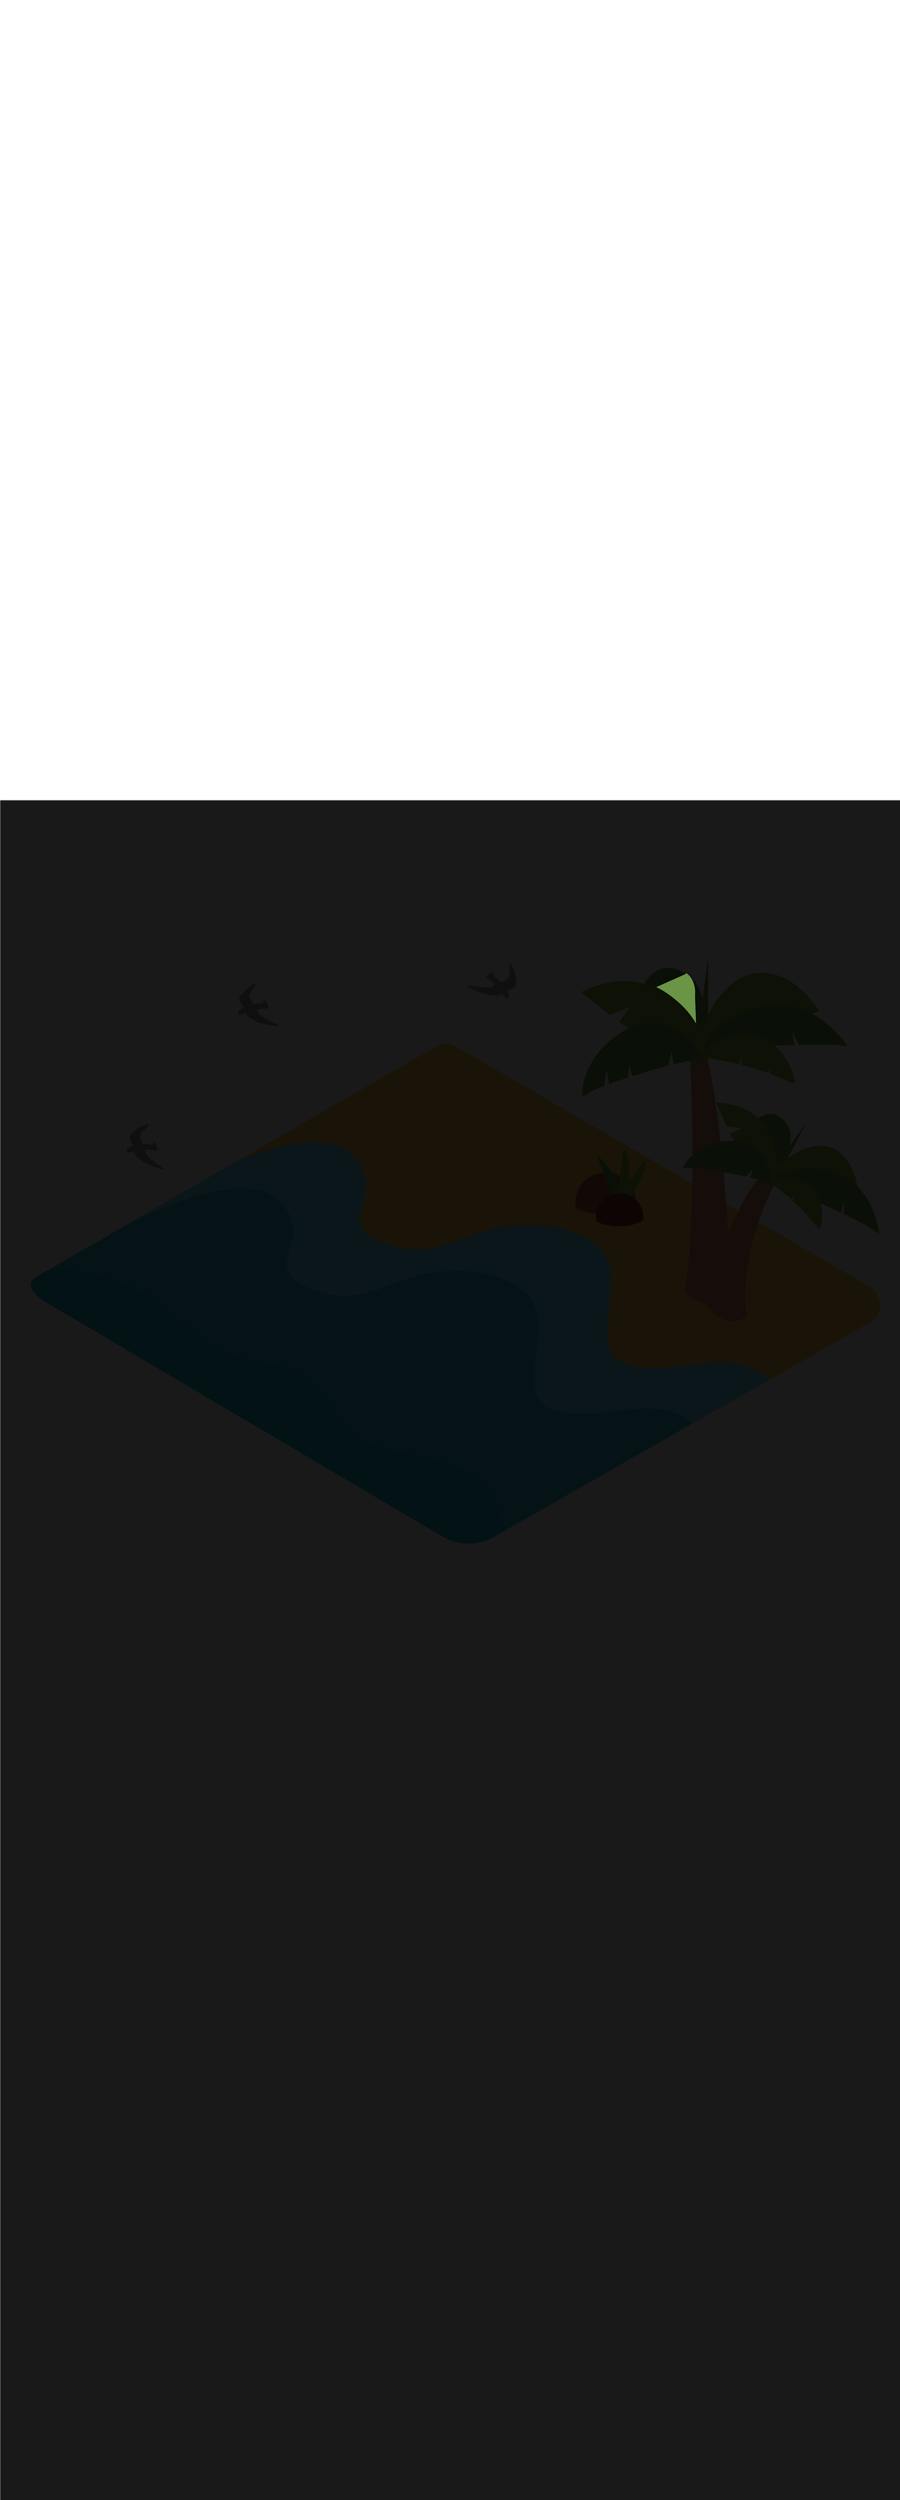 <ns0:svg xmlns:ns0="http://www.w3.org/2000/svg" version="1.1" id="Layer_1" x="0px" y="0px" viewBox="0 0 500 500" style="width: 180px;" xml:space="preserve" data-imageid="summer-landscape-48" imageName="Summer Landscape" class="illustrations_image"><ns0:defs><ns0:mask id="spotlight-mask"><ns0:rect x="0" y="0" width="100%" height="100%" fill="white" opacity="0.9" /><ns0:style type="text/css" fill="black" /><ns0:style type="text/css" style="" fill="black" /><ns0:path class="st7_summer-landscape-48" d="M 386.688 124.06 L 386.675 123.739 L 386.669 123.578 L 386.663 123.418 L 386.651 123.096 L 386.645 122.936 L 386.627 122.454 L 386.621 122.293 L 386.615 122.133 L 386.609 121.972 L 386.603 121.811 L 386.584 121.33 L 386.578 121.169 L 386.566 120.848 L 386.56 120.687 L 386.554 120.527 L 386.548 120.366 L 386.542 120.205 L 386.536 120.045 L 386.518 119.563 L 386.512 119.402 L 386.5 119.081 L 386.494 118.921 L 386.488 118.76 L 386.475 118.439 L 386.469 118.278 L 386.457 117.957 L 386.451 117.796 L 386.433 117.314 L 386.427 117.154 L 386.415 116.833 L 386.409 116.672 L 386.391 116.19 L 386.384 116.03 L 386.372 115.708 L 386.366 115.548 L 386.348 115.066 L 386.342 114.905 L 386.33 114.584 L 386.324 114.424 L 386.312 114.102 L 386.306 113.942 L 386.3 113.781 L 386.288 113.46 L 386.281 113.299 L 386.263 112.818 L 386.257 112.657 L 386.251 112.496 L 386.245 112.336 L 386.239 112.175 L 386.221 111.693 L 386.215 111.533 L 386.203 111.211 L 386.197 111.051 L 386.191 110.89 L 386.184 110.73 L 386.178 110.569 L 386.172 110.408 L 386.16 110.087 L 386.154 109.927 L 386.136 109.445 L 386.13 109.284 L 386.124 109.124 L 386.118 108.963 L 386.112 108.802 L 386.101 108.522 L 386.104 108.496 L 386.105 108.493 L 386.108 108.459 L 386.109 108.456 L 386.113 108.414 L 386.114 108.411 L 386.118 108.363 L 386.119 108.36 L 386.124 108.304 L 386.124 108.301 L 386.13 108.238 L 386.13 108.235 L 386.136 108.166 L 386.136 108.163 L 386.142 108.087 L 386.142 108.084 L 386.148 108.001 L 386.148 107.998 L 386.154 107.91 L 386.154 107.907 L 386.159 107.812 L 386.159 107.809 L 386.164 107.709 L 386.164 107.705 L 386.169 107.599 L 386.169 107.596 L 386.173 107.484 L 386.173 107.48 L 386.176 107.363 L 386.176 107.36 L 386.179 107.238 L 386.179 107.234 L 386.18 107.106 L 386.18 107.102 L 386.181 106.97 L 386.181 106.966 L 386.18 106.829 L 386.18 106.825 L 386.178 106.683 L 386.178 106.679 L 386.175 106.533 L 386.175 106.529 L 386.17 106.378 L 386.17 106.374 L 386.164 106.219 L 386.164 106.214 L 386.156 106.056 L 386.156 106.051 L 386.147 105.888 L 386.146 105.884 L 386.135 105.717 L 386.135 105.712 L 386.121 105.542 L 386.121 105.537 L 386.106 105.364 L 386.105 105.359 L 386.088 105.182 L 386.087 105.177 L 386.067 104.997 L 386.067 104.992 L 386.045 104.809 L 386.044 104.804 L 386.019 104.618 L 386.019 104.612 L 385.991 104.424 L 385.991 104.419 L 385.961 104.228 L 385.96 104.222 L 385.927 104.029 L 385.926 104.023 L 385.891 103.828 L 385.889 103.821 L 385.851 103.624 L 385.85 103.618 L 385.808 103.419 L 385.807 103.412 L 385.762 103.211 L 385.76 103.205 L 385.712 103.002 L 385.71 102.995 L 385.659 102.792 L 385.657 102.785 L 385.602 102.58 L 385.6 102.572 L 385.541 102.366 L 385.539 102.359 L 385.477 102.152 L 385.474 102.144 L 385.408 101.936 L 385.406 101.929 L 385.335 101.72 L 385.333 101.712 L 385.259 101.503 L 385.256 101.495 L 385.177 101.286 L 385.174 101.278 L 385.091 101.068 L 385.088 101.06 L 385.001 100.85 L 384.998 100.842 L 384.906 100.632 L 384.902 100.624 L 384.806 100.414 L 384.802 100.406 L 384.701 100.197 L 384.697 100.188 L 384.591 99.98 L 384.587 99.971 L 384.476 99.763 L 384.472 99.754 L 384.356 99.547 L 384.351 99.538 L 384.23 99.333 L 384.225 99.324 L 384.099 99.119 L 384.094 99.11 L 383.963 98.907 L 383.956 98.898 L 383.82 98.696 L 383.814 98.687 L 383.672 98.487 L 383.665 98.477 L 383.517 98.279 L 383.51 98.27 L 383.357 98.074 L 383.35 98.065 L 383.191 97.87 L 383.183 97.861 L 383.018 97.669 L 383.01 97.66 L 382.839 97.471 L 382.83 97.462 L 382.653 97.275 L 382.644 97.266 L 382.461 97.082 L 382.452 97.073 L 382.262 96.892 L 382.253 96.883 L 382.057 96.705 L 382.047 96.696 L 381.844 96.521 L 381.834 96.513 L 381.625 96.341 L 381.615 96.333 L 381.398 96.165 L 381.388 96.157 L 381.165 95.992 L 381.154 95.985 L 381.149 95.981 L 381.162 96.009 L 381.178 96.055 L 381.19 96.102 L 381.197 96.149 L 381.2 96.197 L 381.198 96.245 L 381.191 96.293 L 381.18 96.34 L 381.164 96.386 L 381.144 96.429 L 381.12 96.471 L 381.092 96.51 L 381.06 96.547 L 381.025 96.58 L 380.987 96.609 L 380.947 96.635 L 380.904 96.657 L 364.583 103.932 L 364.687 103.979 L 364.696 103.983 L 365.4 104.32 L 365.409 104.325 L 366.113 104.679 L 366.121 104.683 L 366.825 105.054 L 366.834 105.059 L 367.538 105.448 L 367.546 105.453 L 368.249 105.859 L 368.257 105.864 L 368.96 106.288 L 368.968 106.293 L 369.67 106.736 L 369.678 106.741 L 370.378 107.203 L 370.386 107.208 L 371.085 107.688 L 371.093 107.694 L 371.791 108.193 L 371.797 108.198 L 371.797 108.198 L 372.486 108.707 L 372.49 108.711 L 373.162 109.22 L 373.167 109.223 L 373.822 109.732 L 373.827 109.736 L 374.466 110.244 L 374.47 110.248 L 375.093 110.756 L 375.098 110.76 L 375.705 111.267 L 375.709 111.271 L 376.3 111.778 L 376.305 111.782 L 376.88 112.288 L 376.885 112.293 L 377.445 112.798 L 377.45 112.802 L 377.995 113.307 L 378 113.311 L 378.53 113.814 L 378.534 113.819 L 379.049 114.321 L 379.054 114.326 L 379.555 114.827 L 379.559 114.831 L 380.046 115.331 L 380.05 115.336 L 380.522 115.834 L 380.527 115.839 L 380.985 116.335 L 380.99 116.34 L 381.434 116.835 L 381.439 116.841 L 381.87 117.334 L 381.874 117.339 L 382.292 117.83 L 382.296 117.835 L 382.7 118.325 L 382.705 118.33 L 383.096 118.817 L 383.101 118.823 L 383.479 119.308 L 383.484 119.314 L 383.85 119.796 L 383.854 119.802 L 384.208 120.282 L 384.212 120.288 L 384.554 120.766 L 384.558 120.772 L 384.887 121.247 L 384.891 121.253 L 385.209 121.726 L 385.213 121.732 L 385.52 122.201 L 385.524 122.207 L 385.819 122.674 L 385.822 122.68 L 386.106 123.144 L 386.11 123.15 L 386.383 123.611 L 386.387 123.617 L 386.649 124.075 L 386.652 124.081 L 386.691 124.151 L 386.688 124.06 Z M 379.61 95.048 L 379.598 95.042 L 379.324 94.907 L 379.313 94.902 L 379.258 94.877 L 379.762 95.128 L 379.61 95.048 Z" id="element_110" fill="black" /><ns0:path class="st7_summer-landscape-48" d="M 386.688 124.06 L 386.675 123.739 L 386.669 123.578 L 386.663 123.418 L 386.651 123.096 L 386.645 122.936 L 386.627 122.454 L 386.621 122.293 L 386.615 122.133 L 386.609 121.972 L 386.603 121.811 L 386.584 121.33 L 386.578 121.169 L 386.566 120.848 L 386.56 120.687 L 386.554 120.527 L 386.548 120.366 L 386.542 120.205 L 386.536 120.045 L 386.518 119.563 L 386.512 119.402 L 386.5 119.081 L 386.494 118.921 L 386.488 118.76 L 386.475 118.439 L 386.469 118.278 L 386.457 117.957 L 386.451 117.796 L 386.433 117.314 L 386.427 117.154 L 386.415 116.833 L 386.409 116.672 L 386.391 116.19 L 386.384 116.03 L 386.372 115.708 L 386.366 115.548 L 386.348 115.066 L 386.342 114.905 L 386.33 114.584 L 386.324 114.424 L 386.312 114.102 L 386.306 113.942 L 386.3 113.781 L 386.288 113.46 L 386.281 113.299 L 386.263 112.818 L 386.257 112.657 L 386.251 112.496 L 386.245 112.336 L 386.239 112.175 L 386.221 111.693 L 386.215 111.533 L 386.203 111.211 L 386.197 111.051 L 386.191 110.89 L 386.184 110.73 L 386.178 110.569 L 386.172 110.408 L 386.16 110.087 L 386.154 109.927 L 386.136 109.445 L 386.13 109.284 L 386.124 109.124 L 386.118 108.963 L 386.112 108.802 L 386.101 108.522 L 386.104 108.496 L 386.105 108.493 L 386.108 108.459 L 386.109 108.456 L 386.113 108.414 L 386.114 108.411 L 386.118 108.363 L 386.119 108.36 L 386.124 108.304 L 386.124 108.301 L 386.13 108.238 L 386.13 108.235 L 386.136 108.166 L 386.136 108.163 L 386.142 108.087 L 386.142 108.084 L 386.148 108.001 L 386.148 107.998 L 386.154 107.91 L 386.154 107.907 L 386.159 107.812 L 386.159 107.809 L 386.164 107.709 L 386.164 107.705 L 386.169 107.599 L 386.169 107.596 L 386.173 107.484 L 386.173 107.48 L 386.176 107.363 L 386.176 107.36 L 386.179 107.238 L 386.179 107.234 L 386.18 107.106 L 386.18 107.102 L 386.181 106.97 L 386.181 106.966 L 386.18 106.829 L 386.18 106.825 L 386.178 106.683 L 386.178 106.679 L 386.175 106.533 L 386.175 106.529 L 386.17 106.378 L 386.17 106.374 L 386.164 106.219 L 386.164 106.214 L 386.156 106.056 L 386.156 106.051 L 386.147 105.888 L 386.146 105.884 L 386.135 105.717 L 386.135 105.712 L 386.121 105.542 L 386.121 105.537 L 386.106 105.364 L 386.105 105.359 L 386.088 105.182 L 386.087 105.177 L 386.067 104.997 L 386.067 104.992 L 386.045 104.809 L 386.044 104.804 L 386.019 104.618 L 386.019 104.612 L 385.991 104.424 L 385.991 104.419 L 385.961 104.228 L 385.96 104.222 L 385.927 104.029 L 385.926 104.023 L 385.891 103.828 L 385.889 103.821 L 385.851 103.624 L 385.85 103.618 L 385.808 103.419 L 385.807 103.412 L 385.762 103.211 L 385.76 103.205 L 385.712 103.002 L 385.71 102.995 L 385.659 102.792 L 385.657 102.785 L 385.602 102.58 L 385.6 102.572 L 385.541 102.366 L 385.539 102.359 L 385.477 102.152 L 385.474 102.144 L 385.408 101.936 L 385.406 101.929 L 385.335 101.72 L 385.333 101.712 L 385.259 101.503 L 385.256 101.495 L 385.177 101.286 L 385.174 101.278 L 385.091 101.068 L 385.088 101.06 L 385.001 100.85 L 384.998 100.842 L 384.906 100.632 L 384.902 100.624 L 384.806 100.414 L 384.802 100.406 L 384.701 100.197 L 384.697 100.188 L 384.591 99.98 L 384.587 99.971 L 384.476 99.763 L 384.472 99.754 L 384.356 99.547 L 384.351 99.538 L 384.23 99.333 L 384.225 99.324 L 384.099 99.119 L 384.094 99.11 L 383.963 98.907 L 383.956 98.898 L 383.82 98.696 L 383.814 98.687 L 383.672 98.487 L 383.665 98.477 L 383.517 98.279 L 383.51 98.27 L 383.357 98.074 L 383.35 98.065 L 383.191 97.87 L 383.183 97.861 L 383.018 97.669 L 383.01 97.66 L 382.839 97.471 L 382.83 97.462 L 382.653 97.275 L 382.644 97.266 L 382.461 97.082 L 382.452 97.073 L 382.262 96.892 L 382.253 96.883 L 382.057 96.705 L 382.047 96.696 L 381.844 96.521 L 381.834 96.513 L 381.625 96.341 L 381.615 96.333 L 381.398 96.165 L 381.388 96.157 L 381.165 95.992 L 381.154 95.985 L 381.149 95.981 L 381.162 96.009 L 381.178 96.055 L 381.19 96.102 L 381.197 96.149 L 381.2 96.197 L 381.198 96.245 L 381.191 96.293 L 381.18 96.34 L 381.164 96.386 L 381.144 96.429 L 381.12 96.471 L 381.092 96.51 L 381.06 96.547 L 381.025 96.58 L 380.987 96.609 L 380.947 96.635 L 380.904 96.657 L 364.583 103.932 L 364.687 103.979 L 364.696 103.983 L 365.4 104.32 L 365.409 104.325 L 366.113 104.679 L 366.121 104.683 L 366.825 105.054 L 366.834 105.059 L 367.538 105.448 L 367.546 105.453 L 368.249 105.859 L 368.257 105.864 L 368.96 106.288 L 368.968 106.293 L 369.67 106.736 L 369.678 106.741 L 370.378 107.203 L 370.386 107.208 L 371.085 107.688 L 371.093 107.694 L 371.791 108.193 L 371.797 108.198 L 371.797 108.198 L 372.486 108.707 L 372.49 108.711 L 373.162 109.22 L 373.167 109.223 L 373.822 109.732 L 373.827 109.736 L 374.466 110.244 L 374.47 110.248 L 375.093 110.756 L 375.098 110.76 L 375.705 111.267 L 375.709 111.271 L 376.3 111.778 L 376.305 111.782 L 376.88 112.288 L 376.885 112.293 L 377.445 112.798 L 377.45 112.802 L 377.995 113.307 L 378 113.311 L 378.53 113.814 L 378.534 113.819 L 379.049 114.321 L 379.054 114.326 L 379.555 114.827 L 379.559 114.831 L 380.046 115.331 L 380.05 115.336 L 380.522 115.834 L 380.527 115.839 L 380.985 116.335 L 380.99 116.34 L 381.434 116.835 L 381.439 116.841 L 381.87 117.334 L 381.874 117.339 L 382.292 117.83 L 382.296 117.835 L 382.7 118.325 L 382.705 118.33 L 383.096 118.817 L 383.101 118.823 L 383.479 119.308 L 383.484 119.314 L 383.85 119.796 L 383.854 119.802 L 384.208 120.282 L 384.212 120.288 L 384.554 120.766 L 384.558 120.772 L 384.887 121.247 L 384.891 121.253 L 385.209 121.726 L 385.213 121.732 L 385.52 122.201 L 385.524 122.207 L 385.819 122.674 L 385.822 122.68 L 386.106 123.144 L 386.11 123.15 L 386.383 123.611 L 386.387 123.617 L 386.649 124.075 L 386.652 124.081 L 386.691 124.151 L 386.688 124.06 Z M 379.61 95.048 L 379.598 95.042 L 379.324 94.907 L 379.313 94.902 L 379.258 94.877 L 379.762 95.128 L 379.61 95.048 Z" id="element_110" style="" fill="black" /></ns0:mask></ns0:defs><ns0:style type="text/css">
	.st0_summer-landscape-48{fill:#FFC745;}
	.st1_summer-landscape-48{fill:#68E1FD;}
	.st2_summer-landscape-48{opacity:0.56;fill:#01B1C8;enable-background:new    ;}
	.st3_summer-landscape-48{opacity:0.64;}
	.st4_summer-landscape-48{fill:#636560;}
	.st5_summer-landscape-48{opacity:0.63;}
	.st6_summer-landscape-48{fill:url(#SVGID_1_);}
	.st7_summer-landscape-48{fill:#6A9546;}
	.st8_summer-landscape-48{fill:#D8876A;}
	.st9_summer-landscape-48{fill:#85B23B;}
	.st10_summer-landscape-48{fill:#A55942;}
	.st11_summer-landscape-48{fill:#7F3726;}
</ns0:style>
<ns0:g id="background_summer-landscape-48">
	<ns0:path class="st0_summer-landscape-48" d="M482.9,270.2L252.4,136.4c-3.4-2-8.4-0.6-11.7,1.4l-110,63.4c21.2-8.8,52.1-17.9,65.7-3.3&#10;&#09;&#09;c21.6,23.2-19,39.3,25.7,50.8c18.6,4.8,35.3-6.7,52.9-10.6c19-4.1,48.3-3.2,61,14.6c11.2,15.6-9.4,53.1,10.5,60.1&#10;&#09;&#09;c27.9,9.8,56.8-10.9,79,8l-40.6,25.5l0.1,0l99.2-56.6C491.2,285.6,489.9,274.2,482.9,270.2z" />
	<ns0:path class="st1_summer-landscape-48 targetColor" d="M68.3,237.1c0,0,65.9-36.9,87.5-13.7s-19,39.3,25.7,50.8c18.6,4.8,35.3-6.7,52.9-10.6c19-4.1,48.3-3.2,61,14.6&#10;&#09;&#09;c11.2,15.6-9.4,53.1,10.5,60.1c27.9,9.8,56.7-10.9,78.9,7.9l40.6-25.5c-22.2-18.9-51.1,1.8-79-8c-19.9-7,0.7-44.5-10.5-60.1&#10;&#09;&#09;c-12.7-17.7-42-18.7-61-14.6c-17.7,3.9-34.3,15.4-52.9,10.6c-44.8-11.5-4.1-27.6-25.7-50.8c-13.6-14.6-44.5-5.5-65.7,3.3&#10;&#09;&#09;L68.3,237.1z" style="fill: rgb(104, 225, 253);" />
	<ns0:path class="st1_summer-landscape-48 targetColor" d="M384.9,346.2c-22.2-18.8-51.1,1.8-78.9-7.9c-19.9-7,0.7-44.5-10.5-60.1c-12.7-17.8-42-18.7-61-14.6&#10;&#09;&#09;c-17.7,3.9-34.3,15.4-52.9,10.6c-44.8-11.5-4.1-27.6-25.7-50.8s-87.5,13.7-87.5,13.7l0,0l-7.1,4l-1.2,0.8l-35.6,20.5l-4.3,2.5&#10;&#09;&#09;c-6.8,4.2-0.8,10.7,6.2,14.6l219.7,129.8c9,5.1,20,5,28.9-0.2l6.2-3.6l15.9-9.1l86.5-49.4L384.9,346.2L384.9,346.2z" style="fill: rgb(104, 225, 253);" />
	<ns0:path class="st2_summer-landscape-48" d="M384.9,346.2c-22.2-18.8-51.1,1.8-78.9-7.9c-19.9-7,0.7-44.5-10.5-60.1c-12.7-17.8-42-18.7-61-14.6&#10;&#09;&#09;c-17.7,3.9-34.3,15.4-52.9,10.6c-44.8-11.5-4.1-27.6-25.7-50.8s-87.5,13.7-87.5,13.7l0,0l-7.1,4l-1.2,0.8l-35.6,20.5l-4.3,2.5&#10;&#09;&#09;c-6.8,4.2-0.8,10.7,6.2,14.6l219.7,129.8c9,5.1,20,5,28.9-0.2l6.2-3.6l15.9-9.1l86.5-49.4L384.9,346.2L384.9,346.2z" />
	<ns0:path class="st2_summer-landscape-48" d="M267.3,378.6l-16.4-9.8c-13.7-4.8-30-5.1-43.1-10.2c-10.8-4.1-18.5-11.7-24.2-21.5&#10;&#09;&#09;c-3.2-5.4-6.3-10.9-11.3-14.9c-0.9-0.7-1.8-1.4-2.8-2l-2.3-1.3c-4.2-2.2-8.7-3.9-13.4-4.8c-11.6-2.6-23.4-3.4-34-9.5&#10;&#09;&#09;s-19.3-15.3-28.8-23c-10.3-8.3-22.4-14.3-35.3-17.5c-8.1-1.9-16.4-3.3-24.7-4l-6.6,2.1l-4.3,2.5c-6.8,4.2-0.8,10.7,6.2,14.6&#10;&#09;&#09;l219.6,129.8c9,5.1,20,5,28.9-0.2l6.2-3.6c-3.3-7.2-5.2-15-9.8-21.8C270.3,381.9,268.9,380.2,267.3,378.6z" />
	<ns0:path class="st1_summer-landscape-48 targetColor" d="M384.9,346.2l42.2-24c-1.8-1.6-3.7-3-5.6-4.4C419.8,316.8,384.9,346.2,384.9,346.2z" style="fill: rgb(104, 225, 253);" />
</ns0:g>
<ns0:g id="birds_summer-landscape-48">
	<ns0:g class="st3_summer-landscape-48">
		<ns0:path class="st4_summer-landscape-48" d="M274.4,103.1c-0.2,0.3-1.5,1.1-3.7,1.1s-11-1.4-11.4-1.1s8.9,4.9,12.5,5.2s4.6,1,7.7-1.1s2.5-1.9,5.9-3&#10;&#09;&#09;&#09;S285,90.9,283.4,91s0.8,6.3-1.1,8.1S275.4,101.7,274.4,103.1z" />
		<ns0:path class="st4_summer-landscape-48" d="M278,105.7c0.8,1.6,1.8,3.1,3,4.5c1.2,1.1,3.1-1.5,0-5.2s-3.7-5.8-5.8-6.2s0.1-3.2-1.5-2.9s-4.8,2.5-3.1,3.2&#10;&#09;&#09;&#09;s6.7,5.3,6.7,5.3" />
	</ns0:g>
	<ns0:g class="st5_summer-landscape-48">
		<ns0:path class="st4_summer-landscape-48" d="M80.8,195.2c-0.1,0.4,0.3,1.8,1.9,3.3s8.9,6.6,9,7s-9.8-2.6-12.6-4.8s-4-2.5-4.8-6.1s-0.5-3.1-2.2-6.2&#10;&#09;&#09;&#09;s9.4-9.3,10.4-8.2s-4.9,4-4.8,6.6S81.1,193.6,80.8,195.2z" />
		<ns0:path class="st4_summer-landscape-48" d="M76.5,194.6c-1.7,0.6-3.5,1-5.3,1.2c-1.7-0.1-1.2-3.2,3.6-3.8s6.6-1.6,8.4-0.5s2.1-2.4,3.1-1s1.8,5.1,0.1,4.4&#10;&#09;&#09;&#09;s-8.5-0.8-8.5-0.8" />
	</ns0:g>
	<ns0:g class="st5_summer-landscape-48">
		<ns0:path class="st4_summer-landscape-48" d="M142.8,117.1c0,0.4,0.6,1.7,2.5,3s9.9,4.9,10.1,5.4s-10.1-0.8-13.2-2.6s-4.4-1.8-5.8-5.2s-1-3-3.2-5.8&#10;&#09;&#09;&#09;s7.7-10.8,8.9-9.9s-4.2,4.8-3.6,7.3S142.8,115.4,142.8,117.1z" />
		<ns0:path class="st4_summer-landscape-48" d="M138.4,117.3c-1.6,0.9-3.3,1.6-5,2.1c-1.6,0.2-1.8-3,2.9-4.3s6.3-2.7,8.2-2s1.6-2.7,2.9-1.6s2.6,4.7,0.9,4.4&#10;&#09;&#09;&#09;s-8.6,0.7-8.6,0.7" />
	</ns0:g>
</ns0:g>
<ns0:g id="plants_summer-landscape-48">
	
		<ns0:linearGradient id="SVGID_1_-summer-landscape-48" gradientUnits="userSpaceOnUse" x1="406.108" y1="240.75" x2="373.488" y2="209.731" gradientTransform="matrix(1 0 0 -1 0 502)">
		<ns0:stop offset="0" style="stop-color:#354E53" />
		<ns0:stop offset="1" style="stop-color:#354E53;stop-opacity:0" />
	</ns0:linearGradient>
	<ns0:path class="st6_summer-landscape-48" d="M376.6,321.8l38.1-34.6l-17-28.1l-60,33C345.5,297.6,368.8,316.2,376.6,321.8z" />
	<ns0:polyline class="st7_summer-landscape-48" points="387.8,129.9 393.4,87 393.4,125.8 &#09;" />
	<ns0:path class="st7_summer-landscape-48" d="M380.7,96.2c16.3,9.3,10.5,41.2,8.6,49.7c-0.3,1.4-0.5,2.1-0.5,2.1" />
	<ns0:path class="st7_summer-landscape-48" d="M361.8,103.4l24.4,21l-0.6-15.9c0,0,1.8-13.1-11.6-14.5S361.8,103.4,361.8,103.4z" />
	<ns0:path class="st8_summer-landscape-48" d="M392.1,279.8c-4.6-0.6-8.8-2.9-11.6-6.6c7.7-48.5,2.4-141.1,2.4-141.1l6.6-0.9&#10;&#09;&#09;c12.6,36.4,16.2,128.6,16.8,146.9C402.2,280.3,396.6,280.4,392.1,279.8z" />
	<ns0:path class="st9_summer-landscape-48" d="M422,96c20-0.9,33.1,21.3,33.1,21.3l-65.3,24.9l-2.7-16.2" />
	<ns0:path class="st9_summer-landscape-48" d="M391.9,122.6c0,0,10-25.7,30.1-26.6" />
	<ns0:path class="st7_summer-landscape-48" d="M449.7,135.8c-2,0-4,0.1-5.9,0.1l-3.8-7.4l1.5,7.5c-5.4,0.2-10.8,0.5-16.2,0.8l-4.9,0.3&#10;&#09;&#09;c-0.6-2.5-1.4-5.2-2.2-6.4c-0.2-0.3-0.1,3.3,0.1,6.6c-9.5,0.6-18.9,2-28.2,4.2l0.9-2.9c0,0,3.5-17.2,32.5-23.8s47.2,21.8,47.2,21.8&#10;&#09;&#09;l-0.6,0.1C463.4,135.5,456.5,135.8,449.7,135.8z" />
	<ns0:path class="st7_summer-landscape-48" d="M380.7,96.2c-18.9-10.7-24.9,11.1-24.9,11.1" />
	<ns0:path class="st9_summer-landscape-48" d="M389.8,142.2c0,0,4.7-16.8-18.3-33.6s-48.6-1.8-48.6-1.8l15.9,12.7l11.6-4.7l-6.4,8.4l13.5,9.1&#10;&#09;&#09;c0,0,8.7-5.8,11.6-7.4c0.6-0.4-6,10.6-6,10.6l25.8,12.4L389.8,142.2z" />
	<ns0:path class="st7_summer-landscape-48" d="M374.1,146.8l-0.8-7.5l-2.1,8.2c-6.7,1.7-13.3,3.8-19.9,5.9l-1.8-6.6l-0.5,7.3c-3.6,1.1-7.1,2.3-10.6,3.6&#10;&#09;&#09;l-1.4-8.1l-1.2,9.1c-4.3,1.6-8.3,3.6-12.2,6c-1.3-17.4,16.5-38.2,35.8-40.7c19.7-2.6,30.5,18.1,30.5,18.1l-5.1,2.4&#10;&#09;&#09;C381.1,145.2,377.6,146,374.1,146.8z" />
	<ns0:path class="st9_summer-landscape-48" d="M427.4,151.9l1-4.1l-1.7,3.8c-4.8-1.7-9.7-3.2-14.7-4.5l0.2-5.1l-1.7,4.7c-7.1-1.7-14.3-2.9-21.5-3.8&#10;&#09;&#09;c1.4-2.2,7.3-10.2,22.1-12.9c16.3-2.9,30,15.8,30.3,27.2l-2-0.3C435.5,155.2,431.5,153.5,427.4,151.9z" />
	<ns0:path class="st8_summer-landscape-48" d="M437.3,200.9c0,0-27.8,41.5-22.6,86.3c0,0-12.2,8.5-22.5-7.5C392.1,279.8,411.4,200.3,437.3,200.9z" />
	<ns0:polyline class="st7_summer-landscape-48" points="430.6,203.7 448.2,178.8 435.5,202.9 &#09;" />
	<ns0:path class="st7_summer-landscape-48" d="M437.3,180.4c7.1,11.1-6.9,29-10.8,33.7c-0.6,0.7-1,1.1-1,1.1" />
	<ns0:path class="st7_summer-landscape-48" d="M423.2,178.7l8.3,21l4.8-10.1c0,0,5.4-7.5-2.5-12.8S423.2,178.7,423.2,178.7z" />
	<ns0:path class="st9_summer-landscape-48" d="M463,193.7c12.7,6,13.6,24,13.6,24l-48.7-5.7l3.6-11" />
	<ns0:path class="st9_summer-landscape-48" d="M435.6,200.5c0,0,14.6-12.7,27.4-6.8" />
	<ns0:path class="st7_summer-landscape-48" d="M473.2,232.1c-1.5-0.8-2.9-1.5-4.4-2.1l0.1-6.9l-1.8,6.1c-4-1.9-8.1-3.8-12.2-5.7c-1.2-0.6-2.5-1.1-3.7-1.6&#10;&#09;&#09;c0.6-1.8,0.9-3.7,0.8-5.6c0-0.3-1.3,2.4-2.5,4.9c-7.2-3.3-14.7-5.9-22.3-7.8l1.8-1.7c0,0,9.2-11.2,33.1-5s26.3,34.2,26.3,34.2&#10;&#09;&#09;l-0.4-0.2C483.4,237.2,478.2,234.7,473.2,232.1z" />
	<ns0:path class="st7_summer-landscape-48" d="M437.3,180.4c-8.2-12.8-19.1-1.2-19.1-1.2" />
	<ns0:path class="st9_summer-landscape-48" d="M427.9,212c0,0,8.4-8.9-0.4-26.8s-29.6-17-29.6-17l5.7,13.1l8.8,0.9l-6.8,3.1l5.5,10c0,0,7.3-0.8,9.6-0.8&#10;&#09;&#09;c0.5,0-7.2,4.7-7.2,4.7l12,16.1L427.9,212z" />
	<ns0:path class="st7_summer-landscape-48" d="M416.7,209.7l1.9-4.9l-4,4.4c-4.7-1.1-9.5-2-14.3-2.8l1-4.7l-2.7,4.4c-2.6-0.4-5.2-0.9-7.8-1.2l1.8-5.5&#10;&#09;&#09;l-3.8,5.3c-3.2-0.4-6.4-0.5-9.5-0.2c4.9-11.3,22.7-18.4,35.6-13.6c13.1,4.8,13,21.3,13,21.3l-4-0.2&#10;&#09;&#09;C421.5,211,419.1,210.3,416.7,209.7z" />
	<ns0:path class="st9_summer-landscape-48" d="M448.1,230.3l2-2.2l-2.3,1.8c-2.4-2.7-5-5.2-7.7-7.6l1.8-3.1l-2.6,2.4c-3.9-3.3-7.9-6.5-12.1-9.3&#10;&#09;&#09;c1.6-0.9,7.9-3.9,18-0.8c11.1,3.5,13.5,19.6,10,26.8l-1.1-0.8C452.2,235,450.2,232.6,448.1,230.3z" />
	<ns0:path class="st10_summer-landscape-48" d="M336.2,230.1c6.3,0.1,12.1-1.1,17-4.4c1.1-9.2-5.5-17.6-14.7-18.7c-9.2-1.1-17.6,5.5-18.7,14.7&#10;&#09;&#09;c-0.1,0.7-0.1,1.5-0.1,2.2c0,0.9,0.1,1.7,0.2,2.6C324.8,229.4,331,230.1,336.2,230.1z" />
	<ns0:path class="st7_summer-landscape-48" d="M344.8,227.2c0,0-10-18.8-12.8-29.2c0,0,10.5,5.5,15.9,28.2" />
	<ns0:path class="st9_summer-landscape-48" d="M343.7,225.4c0,0,0.4-21.3,3-31.7c0,0,6.5,9.9,0.1,32.3" />
	<ns0:path class="st9_summer-landscape-48" d="M341.2,226.1c0,0,10.5-18.5,17.7-26.5c0,0,1,11.8-15.3,28.5" />
	<ns0:path class="st11_summer-landscape-48" d="M344,236.8c4.7,0.2,9.3-1,13.3-3.4c0-0.4,0.1-0.9,0.1-1.4c0.2-7.3-5.5-13.3-12.8-13.5s-13.3,5.5-13.5,12.8&#10;&#09;&#09;c0,0.2,0,0.5,0,0.7c0,0.7,0.1,1.3,0.2,2C335,236.2,339.9,236.7,344,236.8z" />
</ns0:g>
<ns0:rect x="0" y="0" width="100%" height="100%" fill="black" mask="url(#spotlight-mask)" /><ns0:g id="highlighted-segment"><ns0:style type="text/css" /><ns0:style type="text/css" style="">
	.st0_summer-landscape-48{fill:#FFC745;}
	.st1_summer-landscape-48{fill:#68E1FD;}
	.st2_summer-landscape-48{opacity:0.56;fill:#01B1C8;enable-background:new    ;}
	.st3_summer-landscape-48{opacity:0.64;}
	.st4_summer-landscape-48{fill:#636560;}
	.st5_summer-landscape-48{opacity:0.63;}
	.st6_summer-landscape-48{fill:url(#SVGID_1_);}
	.st7_summer-landscape-48{fill:#6A9546;}
	.st8_summer-landscape-48{fill:#D8876A;}
	.st9_summer-landscape-48{fill:#85B23B;}
	.st10_summer-landscape-48{fill:#A55942;}
	.st11_summer-landscape-48{fill:#7F3726;}
</ns0:style><ns0:path class="st7_summer-landscape-48" d="M 386.688 124.06 L 386.675 123.739 L 386.669 123.578 L 386.663 123.418 L 386.651 123.096 L 386.645 122.936 L 386.627 122.454 L 386.621 122.293 L 386.615 122.133 L 386.609 121.972 L 386.603 121.811 L 386.584 121.33 L 386.578 121.169 L 386.566 120.848 L 386.56 120.687 L 386.554 120.527 L 386.548 120.366 L 386.542 120.205 L 386.536 120.045 L 386.518 119.563 L 386.512 119.402 L 386.5 119.081 L 386.494 118.921 L 386.488 118.76 L 386.475 118.439 L 386.469 118.278 L 386.457 117.957 L 386.451 117.796 L 386.433 117.314 L 386.427 117.154 L 386.415 116.833 L 386.409 116.672 L 386.391 116.19 L 386.384 116.03 L 386.372 115.708 L 386.366 115.548 L 386.348 115.066 L 386.342 114.905 L 386.33 114.584 L 386.324 114.424 L 386.312 114.102 L 386.306 113.942 L 386.3 113.781 L 386.288 113.46 L 386.281 113.299 L 386.263 112.818 L 386.257 112.657 L 386.251 112.496 L 386.245 112.336 L 386.239 112.175 L 386.221 111.693 L 386.215 111.533 L 386.203 111.211 L 386.197 111.051 L 386.191 110.89 L 386.184 110.73 L 386.178 110.569 L 386.172 110.408 L 386.16 110.087 L 386.154 109.927 L 386.136 109.445 L 386.13 109.284 L 386.124 109.124 L 386.118 108.963 L 386.112 108.802 L 386.101 108.522 L 386.104 108.496 L 386.105 108.493 L 386.108 108.459 L 386.109 108.456 L 386.113 108.414 L 386.114 108.411 L 386.118 108.363 L 386.119 108.36 L 386.124 108.304 L 386.124 108.301 L 386.13 108.238 L 386.13 108.235 L 386.136 108.166 L 386.136 108.163 L 386.142 108.087 L 386.142 108.084 L 386.148 108.001 L 386.148 107.998 L 386.154 107.91 L 386.154 107.907 L 386.159 107.812 L 386.159 107.809 L 386.164 107.709 L 386.164 107.705 L 386.169 107.599 L 386.169 107.596 L 386.173 107.484 L 386.173 107.48 L 386.176 107.363 L 386.176 107.36 L 386.179 107.238 L 386.179 107.234 L 386.18 107.106 L 386.18 107.102 L 386.181 106.97 L 386.181 106.966 L 386.18 106.829 L 386.18 106.825 L 386.178 106.683 L 386.178 106.679 L 386.175 106.533 L 386.175 106.529 L 386.17 106.378 L 386.17 106.374 L 386.164 106.219 L 386.164 106.214 L 386.156 106.056 L 386.156 106.051 L 386.147 105.888 L 386.146 105.884 L 386.135 105.717 L 386.135 105.712 L 386.121 105.542 L 386.121 105.537 L 386.106 105.364 L 386.105 105.359 L 386.088 105.182 L 386.087 105.177 L 386.067 104.997 L 386.067 104.992 L 386.045 104.809 L 386.044 104.804 L 386.019 104.618 L 386.019 104.612 L 385.991 104.424 L 385.991 104.419 L 385.961 104.228 L 385.96 104.222 L 385.927 104.029 L 385.926 104.023 L 385.891 103.828 L 385.889 103.821 L 385.851 103.624 L 385.85 103.618 L 385.808 103.419 L 385.807 103.412 L 385.762 103.211 L 385.76 103.205 L 385.712 103.002 L 385.71 102.995 L 385.659 102.792 L 385.657 102.785 L 385.602 102.58 L 385.6 102.572 L 385.541 102.366 L 385.539 102.359 L 385.477 102.152 L 385.474 102.144 L 385.408 101.936 L 385.406 101.929 L 385.335 101.72 L 385.333 101.712 L 385.259 101.503 L 385.256 101.495 L 385.177 101.286 L 385.174 101.278 L 385.091 101.068 L 385.088 101.06 L 385.001 100.85 L 384.998 100.842 L 384.906 100.632 L 384.902 100.624 L 384.806 100.414 L 384.802 100.406 L 384.701 100.197 L 384.697 100.188 L 384.591 99.98 L 384.587 99.971 L 384.476 99.763 L 384.472 99.754 L 384.356 99.547 L 384.351 99.538 L 384.23 99.333 L 384.225 99.324 L 384.099 99.119 L 384.094 99.11 L 383.963 98.907 L 383.956 98.898 L 383.82 98.696 L 383.814 98.687 L 383.672 98.487 L 383.665 98.477 L 383.517 98.279 L 383.51 98.27 L 383.357 98.074 L 383.35 98.065 L 383.191 97.87 L 383.183 97.861 L 383.018 97.669 L 383.01 97.66 L 382.839 97.471 L 382.83 97.462 L 382.653 97.275 L 382.644 97.266 L 382.461 97.082 L 382.452 97.073 L 382.262 96.892 L 382.253 96.883 L 382.057 96.705 L 382.047 96.696 L 381.844 96.521 L 381.834 96.513 L 381.625 96.341 L 381.615 96.333 L 381.398 96.165 L 381.388 96.157 L 381.165 95.992 L 381.154 95.985 L 381.149 95.981 L 381.162 96.009 L 381.178 96.055 L 381.19 96.102 L 381.197 96.149 L 381.2 96.197 L 381.198 96.245 L 381.191 96.293 L 381.18 96.34 L 381.164 96.386 L 381.144 96.429 L 381.12 96.471 L 381.092 96.51 L 381.06 96.547 L 381.025 96.58 L 380.987 96.609 L 380.947 96.635 L 380.904 96.657 L 364.583 103.932 L 364.687 103.979 L 364.696 103.983 L 365.4 104.32 L 365.409 104.325 L 366.113 104.679 L 366.121 104.683 L 366.825 105.054 L 366.834 105.059 L 367.538 105.448 L 367.546 105.453 L 368.249 105.859 L 368.257 105.864 L 368.96 106.288 L 368.968 106.293 L 369.67 106.736 L 369.678 106.741 L 370.378 107.203 L 370.386 107.208 L 371.085 107.688 L 371.093 107.694 L 371.791 108.193 L 371.797 108.198 L 371.797 108.198 L 372.486 108.707 L 372.49 108.711 L 373.162 109.22 L 373.167 109.223 L 373.822 109.732 L 373.827 109.736 L 374.466 110.244 L 374.47 110.248 L 375.093 110.756 L 375.098 110.76 L 375.705 111.267 L 375.709 111.271 L 376.3 111.778 L 376.305 111.782 L 376.88 112.288 L 376.885 112.293 L 377.445 112.798 L 377.45 112.802 L 377.995 113.307 L 378 113.311 L 378.53 113.814 L 378.534 113.819 L 379.049 114.321 L 379.054 114.326 L 379.555 114.827 L 379.559 114.831 L 380.046 115.331 L 380.05 115.336 L 380.522 115.834 L 380.527 115.839 L 380.985 116.335 L 380.99 116.34 L 381.434 116.835 L 381.439 116.841 L 381.87 117.334 L 381.874 117.339 L 382.292 117.83 L 382.296 117.835 L 382.7 118.325 L 382.705 118.33 L 383.096 118.817 L 383.101 118.823 L 383.479 119.308 L 383.484 119.314 L 383.85 119.796 L 383.854 119.802 L 384.208 120.282 L 384.212 120.288 L 384.554 120.766 L 384.558 120.772 L 384.887 121.247 L 384.891 121.253 L 385.209 121.726 L 385.213 121.732 L 385.52 122.201 L 385.524 122.207 L 385.819 122.674 L 385.822 122.68 L 386.106 123.144 L 386.11 123.15 L 386.383 123.611 L 386.387 123.617 L 386.649 124.075 L 386.652 124.081 L 386.691 124.151 L 386.688 124.06 Z M 379.61 95.048 L 379.598 95.042 L 379.324 94.907 L 379.313 94.902 L 379.258 94.877 L 379.762 95.128 L 379.61 95.048 Z" id="element_110" /><ns0:path class="st7_summer-landscape-48" d="M 386.688 124.06 L 386.675 123.739 L 386.669 123.578 L 386.663 123.418 L 386.651 123.096 L 386.645 122.936 L 386.627 122.454 L 386.621 122.293 L 386.615 122.133 L 386.609 121.972 L 386.603 121.811 L 386.584 121.33 L 386.578 121.169 L 386.566 120.848 L 386.56 120.687 L 386.554 120.527 L 386.548 120.366 L 386.542 120.205 L 386.536 120.045 L 386.518 119.563 L 386.512 119.402 L 386.5 119.081 L 386.494 118.921 L 386.488 118.76 L 386.475 118.439 L 386.469 118.278 L 386.457 117.957 L 386.451 117.796 L 386.433 117.314 L 386.427 117.154 L 386.415 116.833 L 386.409 116.672 L 386.391 116.19 L 386.384 116.03 L 386.372 115.708 L 386.366 115.548 L 386.348 115.066 L 386.342 114.905 L 386.33 114.584 L 386.324 114.424 L 386.312 114.102 L 386.306 113.942 L 386.3 113.781 L 386.288 113.46 L 386.281 113.299 L 386.263 112.818 L 386.257 112.657 L 386.251 112.496 L 386.245 112.336 L 386.239 112.175 L 386.221 111.693 L 386.215 111.533 L 386.203 111.211 L 386.197 111.051 L 386.191 110.89 L 386.184 110.73 L 386.178 110.569 L 386.172 110.408 L 386.16 110.087 L 386.154 109.927 L 386.136 109.445 L 386.13 109.284 L 386.124 109.124 L 386.118 108.963 L 386.112 108.802 L 386.101 108.522 L 386.104 108.496 L 386.105 108.493 L 386.108 108.459 L 386.109 108.456 L 386.113 108.414 L 386.114 108.411 L 386.118 108.363 L 386.119 108.36 L 386.124 108.304 L 386.124 108.301 L 386.13 108.238 L 386.13 108.235 L 386.136 108.166 L 386.136 108.163 L 386.142 108.087 L 386.142 108.084 L 386.148 108.001 L 386.148 107.998 L 386.154 107.91 L 386.154 107.907 L 386.159 107.812 L 386.159 107.809 L 386.164 107.709 L 386.164 107.705 L 386.169 107.599 L 386.169 107.596 L 386.173 107.484 L 386.173 107.48 L 386.176 107.363 L 386.176 107.36 L 386.179 107.238 L 386.179 107.234 L 386.18 107.106 L 386.18 107.102 L 386.181 106.97 L 386.181 106.966 L 386.18 106.829 L 386.18 106.825 L 386.178 106.683 L 386.178 106.679 L 386.175 106.533 L 386.175 106.529 L 386.17 106.378 L 386.17 106.374 L 386.164 106.219 L 386.164 106.214 L 386.156 106.056 L 386.156 106.051 L 386.147 105.888 L 386.146 105.884 L 386.135 105.717 L 386.135 105.712 L 386.121 105.542 L 386.121 105.537 L 386.106 105.364 L 386.105 105.359 L 386.088 105.182 L 386.087 105.177 L 386.067 104.997 L 386.067 104.992 L 386.045 104.809 L 386.044 104.804 L 386.019 104.618 L 386.019 104.612 L 385.991 104.424 L 385.991 104.419 L 385.961 104.228 L 385.96 104.222 L 385.927 104.029 L 385.926 104.023 L 385.891 103.828 L 385.889 103.821 L 385.851 103.624 L 385.85 103.618 L 385.808 103.419 L 385.807 103.412 L 385.762 103.211 L 385.76 103.205 L 385.712 103.002 L 385.71 102.995 L 385.659 102.792 L 385.657 102.785 L 385.602 102.58 L 385.6 102.572 L 385.541 102.366 L 385.539 102.359 L 385.477 102.152 L 385.474 102.144 L 385.408 101.936 L 385.406 101.929 L 385.335 101.72 L 385.333 101.712 L 385.259 101.503 L 385.256 101.495 L 385.177 101.286 L 385.174 101.278 L 385.091 101.068 L 385.088 101.06 L 385.001 100.85 L 384.998 100.842 L 384.906 100.632 L 384.902 100.624 L 384.806 100.414 L 384.802 100.406 L 384.701 100.197 L 384.697 100.188 L 384.591 99.98 L 384.587 99.971 L 384.476 99.763 L 384.472 99.754 L 384.356 99.547 L 384.351 99.538 L 384.23 99.333 L 384.225 99.324 L 384.099 99.119 L 384.094 99.11 L 383.963 98.907 L 383.956 98.898 L 383.82 98.696 L 383.814 98.687 L 383.672 98.487 L 383.665 98.477 L 383.517 98.279 L 383.51 98.27 L 383.357 98.074 L 383.35 98.065 L 383.191 97.87 L 383.183 97.861 L 383.018 97.669 L 383.01 97.66 L 382.839 97.471 L 382.83 97.462 L 382.653 97.275 L 382.644 97.266 L 382.461 97.082 L 382.452 97.073 L 382.262 96.892 L 382.253 96.883 L 382.057 96.705 L 382.047 96.696 L 381.844 96.521 L 381.834 96.513 L 381.625 96.341 L 381.615 96.333 L 381.398 96.165 L 381.388 96.157 L 381.165 95.992 L 381.154 95.985 L 381.149 95.981 L 381.162 96.009 L 381.178 96.055 L 381.19 96.102 L 381.197 96.149 L 381.2 96.197 L 381.198 96.245 L 381.191 96.293 L 381.18 96.34 L 381.164 96.386 L 381.144 96.429 L 381.12 96.471 L 381.092 96.51 L 381.06 96.547 L 381.025 96.58 L 380.987 96.609 L 380.947 96.635 L 380.904 96.657 L 364.583 103.932 L 364.687 103.979 L 364.696 103.983 L 365.4 104.32 L 365.409 104.325 L 366.113 104.679 L 366.121 104.683 L 366.825 105.054 L 366.834 105.059 L 367.538 105.448 L 367.546 105.453 L 368.249 105.859 L 368.257 105.864 L 368.96 106.288 L 368.968 106.293 L 369.67 106.736 L 369.678 106.741 L 370.378 107.203 L 370.386 107.208 L 371.085 107.688 L 371.093 107.694 L 371.791 108.193 L 371.797 108.198 L 371.797 108.198 L 372.486 108.707 L 372.49 108.711 L 373.162 109.22 L 373.167 109.223 L 373.822 109.732 L 373.827 109.736 L 374.466 110.244 L 374.47 110.248 L 375.093 110.756 L 375.098 110.76 L 375.705 111.267 L 375.709 111.271 L 376.3 111.778 L 376.305 111.782 L 376.88 112.288 L 376.885 112.293 L 377.445 112.798 L 377.45 112.802 L 377.995 113.307 L 378 113.311 L 378.53 113.814 L 378.534 113.819 L 379.049 114.321 L 379.054 114.326 L 379.555 114.827 L 379.559 114.831 L 380.046 115.331 L 380.05 115.336 L 380.522 115.834 L 380.527 115.839 L 380.985 116.335 L 380.99 116.34 L 381.434 116.835 L 381.439 116.841 L 381.87 117.334 L 381.874 117.339 L 382.292 117.83 L 382.296 117.835 L 382.7 118.325 L 382.705 118.33 L 383.096 118.817 L 383.101 118.823 L 383.479 119.308 L 383.484 119.314 L 383.85 119.796 L 383.854 119.802 L 384.208 120.282 L 384.212 120.288 L 384.554 120.766 L 384.558 120.772 L 384.887 121.247 L 384.891 121.253 L 385.209 121.726 L 385.213 121.732 L 385.52 122.201 L 385.524 122.207 L 385.819 122.674 L 385.822 122.68 L 386.106 123.144 L 386.11 123.15 L 386.383 123.611 L 386.387 123.617 L 386.649 124.075 L 386.652 124.081 L 386.691 124.151 L 386.688 124.06 Z M 379.61 95.048 L 379.598 95.042 L 379.324 94.907 L 379.313 94.902 L 379.258 94.877 L 379.762 95.128 L 379.61 95.048 Z" id="element_110" style="" /></ns0:g></ns0:svg>